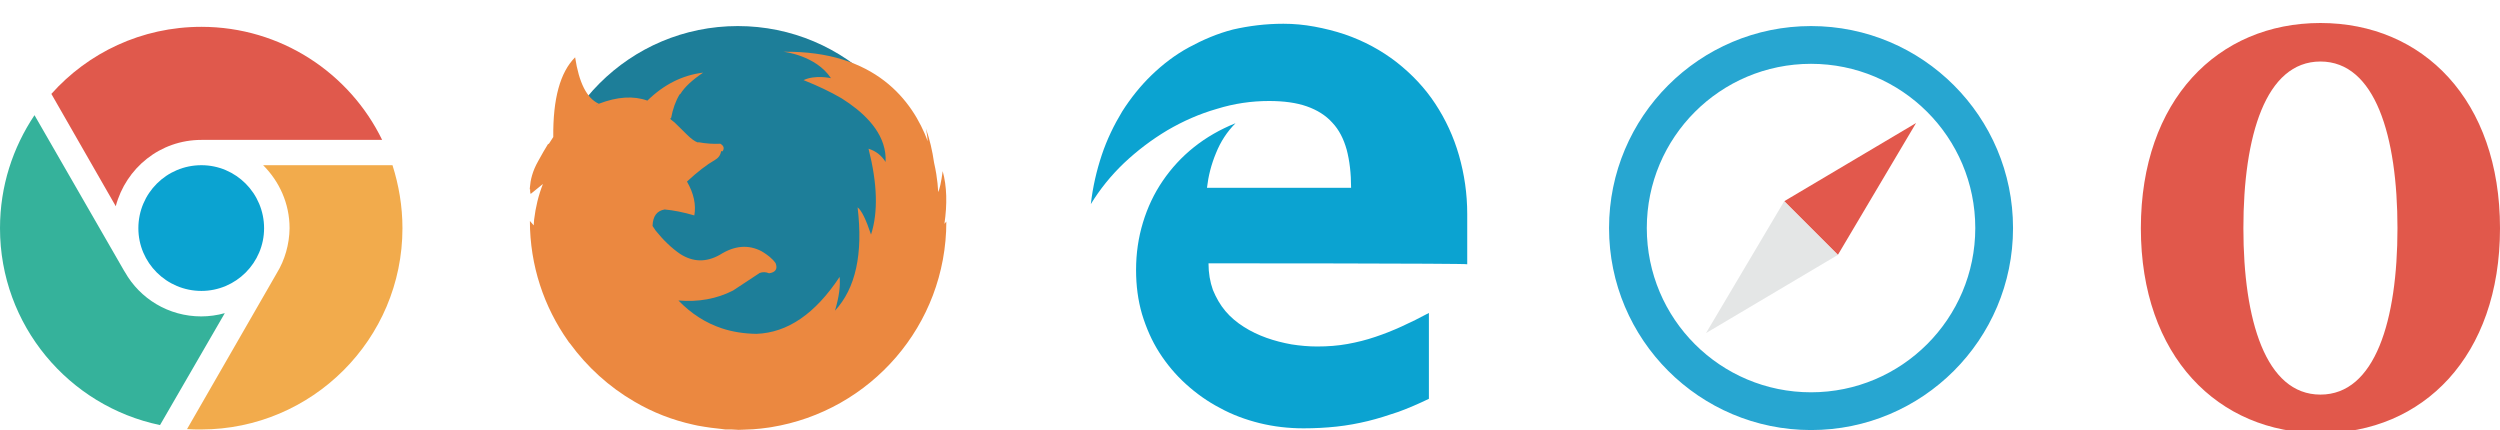 <svg xmlns="http://www.w3.org/2000/svg" xmlns:xlink="http://www.w3.org/1999/xlink" id="Layer_1" x="0" y="0" version="1.1" viewBox="0 0 1304.5 224.4" xml:space="preserve" style="enable-background:new 0 0 1304.5 224.4"><style type="text/css">.st0{fill:#1d7e99}.st1{fill:#eb8840}.st2{fill:#0ba3d1}.st3{fill:#e0594c}.st4{fill:#35b29b}.st5{fill:#f2ab4c}.st6{fill:#27a6d1}.st7{fill:#e2584c}.st8{fill:#e4e6e6}.st9{fill:#e1584b}</style><g><g><path d="M385,13.6c56.3,0,102,45.7,102,102c0,56.3-45.7,102-102,102c-56.3,0-102-45.7-102-102 C283,59.3,328.6,13.6,385,13.6z" class="st0"/><path d="M402.4,222.9c51.8-8.4,91.4-53.1,91.4-107.3l-1,1.2c1.5-10.3,1.3-19.5-0.9-27.5c-0.8,5.9-1.6,9.5-2.4,10.9 c0-0.5-0.1-6.6-2.1-15.3c-0.9-6.3-2.3-12.2-4.2-17.7c0.5,2.5,0.7,4.6,0.9,6.5c-7.9-21.2-27.4-47.3-75.3-46.7 c0,0,16.9,1.8,24.8,13.8c0,0-8.1-1.9-14.3,1c7.5,3,14,6.1,19.5,9.3l0.5,0.3c1.4,0.9,2.6,1.7,3.9,2.6c10.2,7.2,19.6,17.4,18.9,30.5 c-2.2-3.5-5.1-5.7-8.9-6.9c4.6,18.1,5.1,33,1.3,44.8c-2.6-7.8-4.9-12.6-7-14.2c2.9,24.3-1,42.2-11.8,53.9c2.1-7.1,2.9-13,2.4-17.6 c-12.7,19.2-27.1,29.1-43.4,29.7c-6.4-0.1-12.4-1-18.1-2.9c-8.4-2.8-15.9-7.6-22.6-14.5c10.5,0.9,20.1-0.9,28.5-5.2l13.8-9.1 l-0.1,0c1.8-0.7,3.5-0.6,5.1,0.1c3.4-0.5,4.6-2.3,3.4-5.3c-1.6-2.3-4.1-4.3-7.3-6.2c-6.9-3.6-14.1-3-21.7,1.8 c-7.2,4.1-14.1,3.9-20.8-0.4c-4.4-3-8.7-7.1-12.8-12.2l-1.6-2.4c-0.8,5.8,0.1,13.2,2.7,22.4l0.1,0.1l-0.1-0.1 c-2.6-9.2-3.5-16.6-2.7-22.4v-0.1c0.2-5.1,2.3-7.8,6.3-8.5l-1.7-0.1l1.7,0.1c4.5,0.4,9.7,1.4,15.5,3.1c1-5.6-0.3-11.5-3.8-17.6 v-0.1c5.5-5.1,10.3-8.8,14.5-11.2c1.8-1,2.9-2.5,3.3-4.5l0.1-0.1l0.1-0.1L377,79c1.1-1.6,0.7-2.9-1.1-4c-3.8,0.2-7.7-0.1-11.5-0.8 l-0.1,0.2c-1.6-0.5-3.6-1.9-6-4.3l-6.3-6.2l-1.9-1.5v0.2H350l0.1-0.3l-0.4-0.4l0.5-0.4c0.9-4.7,2.3-8.7,4.4-12.2l0.5-0.4 c2.1-3.4,6-7.1,11.8-11c-10.8,1.3-20.5,6.2-29.1,14.6c-7.2-2.6-15.7-2.1-25.5,1.7l-1.2,0.9l-0.1,0l1.3-0.9l0.1-0.1 c-6.2-2.8-10.3-11-12.3-24.2c-7.8,7.8-11.6,21.6-11.4,41.6l-2.2,3.4l-0.6,0.4l-0.1,0.1l0,0l-0.1,0.2c-1.2,1.9-2.8,4.7-4.9,8.5 c-3,5.3-4,9.8-4.3,13.7l0,0l0,0.1l-0.1,1l0.2-0.3c0,0.9,0,1.8,0.3,2.6l6.4-5.2c-2.3,5.8-3.8,12-4.6,18.6l-0.2,3l-2-2.3 c0,23.3,7.4,44.9,19.9,62.6l0.4,0.6l0.6,0.7c9,12.3,20.4,22.7,33.7,30.4c9.5,5.6,19.8,9.6,30.7,12l2.3,0.5 c2.3,0.4,4.6,0.8,6.9,1.1c1.7,0.2,3.4,0.4,5.2,0.6l2.3,0.3l3.3,0l3.6,0.2l2.8-0.1l4.7-0.2c2.8-0.2,5.5-0.5,8.2-0.9L402.4,222.9z M338.4,109L338.4,109z M471.3,90.3l0,0.9L471.3,90.3L471.3,90.3z" class="st1"/></g><g><path d="M105.1,151.8c18,0,32.7-14.7,32.7-32.7c0-18.2-14.7-32.9-32.7-32.9c-18.2,0-32.9,14.7-32.9,32.9 C72.2,137.1,86.9,151.8,105.1,151.8L105.1,151.8z" class="st2"/><path d="M60.4,107.6C65.7,87.7,83.5,73,105.1,73h94.3c-16.9-34.8-52.8-59-94.3-59c-31.3,0-59.2,13.6-78.3,35 L60.4,107.6z" class="st3"/><path d="M64.7,141.2L18,60.1c-11.3,16.9-18,37-18,59c0,50.6,35.9,92.8,83.5,102.7l33.8-58.4 c-3.9,1.1-8.2,1.7-12.3,1.7c-17.1,0-32-9.3-39.8-23.1C65.1,141.8,64.9,141.6,64.7,141.2L64.7,141.2z" class="st4"/><path d="M144.5,142.4l-46.9,81.5c2.4,0.2,4.8,0.2,7.4,0.2C162.9,224,210,177,210,119.1c0-11.5-1.9-22.5-5.2-32.9 h-67.5c8.4,8.4,13.8,19.9,13.8,32.9C151,127.5,148.6,135.7,144.5,142.4L144.5,142.4z" class="st5"/></g><g><path d="M945,13.6c-58.2,0-105.4,47.2-105.4,105.4c0,58.2,47.2,105.4,105.4,105.4c58.2,0,105.4-47.2,105.4-105.4 C1050.4,60.8,1003.2,13.6,945,13.6z M945,204.7c-47.3,0-85.7-38.3-85.7-85.7c0-47.3,38.3-85.7,85.7-85.7 c47.3,0,85.7,38.3,85.7,85.7C1030.7,166.3,992.3,204.7,945,204.7z" class="st6"/><path d="M999.8,64.2L959,133L931,105L999.8,64.2z" class="st7"/><path d="M890.2,173.8L959,133L931,105L890.2,173.8z" class="st8"/></g></g><g><path d="M1210.8,32.1c28.6,0,40.2,38.9,40.2,87c0,48-11.6,86.8-40.2,86.8c-28.6,0-40.2-38.9-40.2-86.8 C1170.6,70.9,1182.2,32.1,1210.8,32.1L1210.8,32.1z M1304.5,119.1c0-66.9-40.2-107.1-93.7-107.1c-53.5,0-93.7,40.2-93.7,107.1 c0,66.7,40.2,106.9,93.7,106.9C1264.3,226.1,1304.5,185.9,1304.5,119.1L1304.5,119.1z" class="st9"/></g><path d="M630.6,137.4c0,5.1,0.8,9.7,2.3,13.9c1.7,4.1,3.8,7.8,6.5,11c2.7,3.2,5.9,5.9,9.7,8.3c3.6,2.3,7.6,4.2,11.8,5.7	c4.2,1.5,8.6,2.6,13,3.4c4.5,0.7,8.9,1.1,13.4,1.1c5.6,0,10.8-0.4,15.8-1.3c5-0.9,9.8-2.1,14.5-3.7c4.8-1.6,9.3-3.4,13.9-5.5	c4.6-2.1,9.3-4.4,14.1-7v44.8c-5.4,2.6-10.7,4.9-15.9,6.8c-5.3,1.8-10.6,3.5-15.9,4.8c-5.4,1.3-10.8,2.3-16.4,2.9	c-5.6,0.6-11.3,0.9-17.2,0.9c-7.9,0-15.6-0.9-22.9-2.7s-14.3-4.4-20.7-7.9c-6.5-3.4-12.4-7.6-17.8-12.5c-5.4-4.9-10-10.4-13.9-16.5	c-3.9-6.1-6.8-12.8-9-20c-2.1-7.2-3.1-14.9-3.1-23c0-8.7,1.2-16.9,3.6-24.8c2.4-7.9,5.8-15.1,10.3-21.7c4.5-6.6,9.9-12.5,16.3-17.6	s13.7-9.3,21.7-12.5c-4.4,4.4-7.8,9.6-10.2,15.6c-2.5,6-4,12-4.7,18.1H705c0-7.6-0.8-14.2-2.3-19.9c-1.6-5.7-4-10.4-7.5-14.1	c-3.4-3.8-7.9-6.6-13.3-8.5c-5.4-1.9-12-2.8-19.7-2.8c-9.1,0-18.2,1.3-27.2,4.1c-9.1,2.6-17.7,6.4-25.9,11.2	c-8.2,4.9-15.7,10.6-22.6,17.1c-6.9,6.6-12.6,13.7-17.3,21.4c1-8.9,3-17.5,5.7-25.6s6.4-15.7,10.7-22.8c4.4-6.9,9.5-13.3,15.3-18.9	s12.3-10.6,19.5-14.5s14.8-7.2,23-9.3c8.3-1.9,17-3,26.3-3c5.4,0,10.8,0.5,16.2,1.5c5.4,1,10.6,2.3,15.7,4	c10.2,3.5,19.2,8.4,27.2,14.6c8,6.3,14.7,13.4,20.1,21.6c5.4,8.2,9.6,17.2,12.4,27c2.8,9.8,4.3,20,4.3,30.6v26.2	C765.7,137.4,630.6,137.4,630.6,137.4z" class="st2"/></svg>